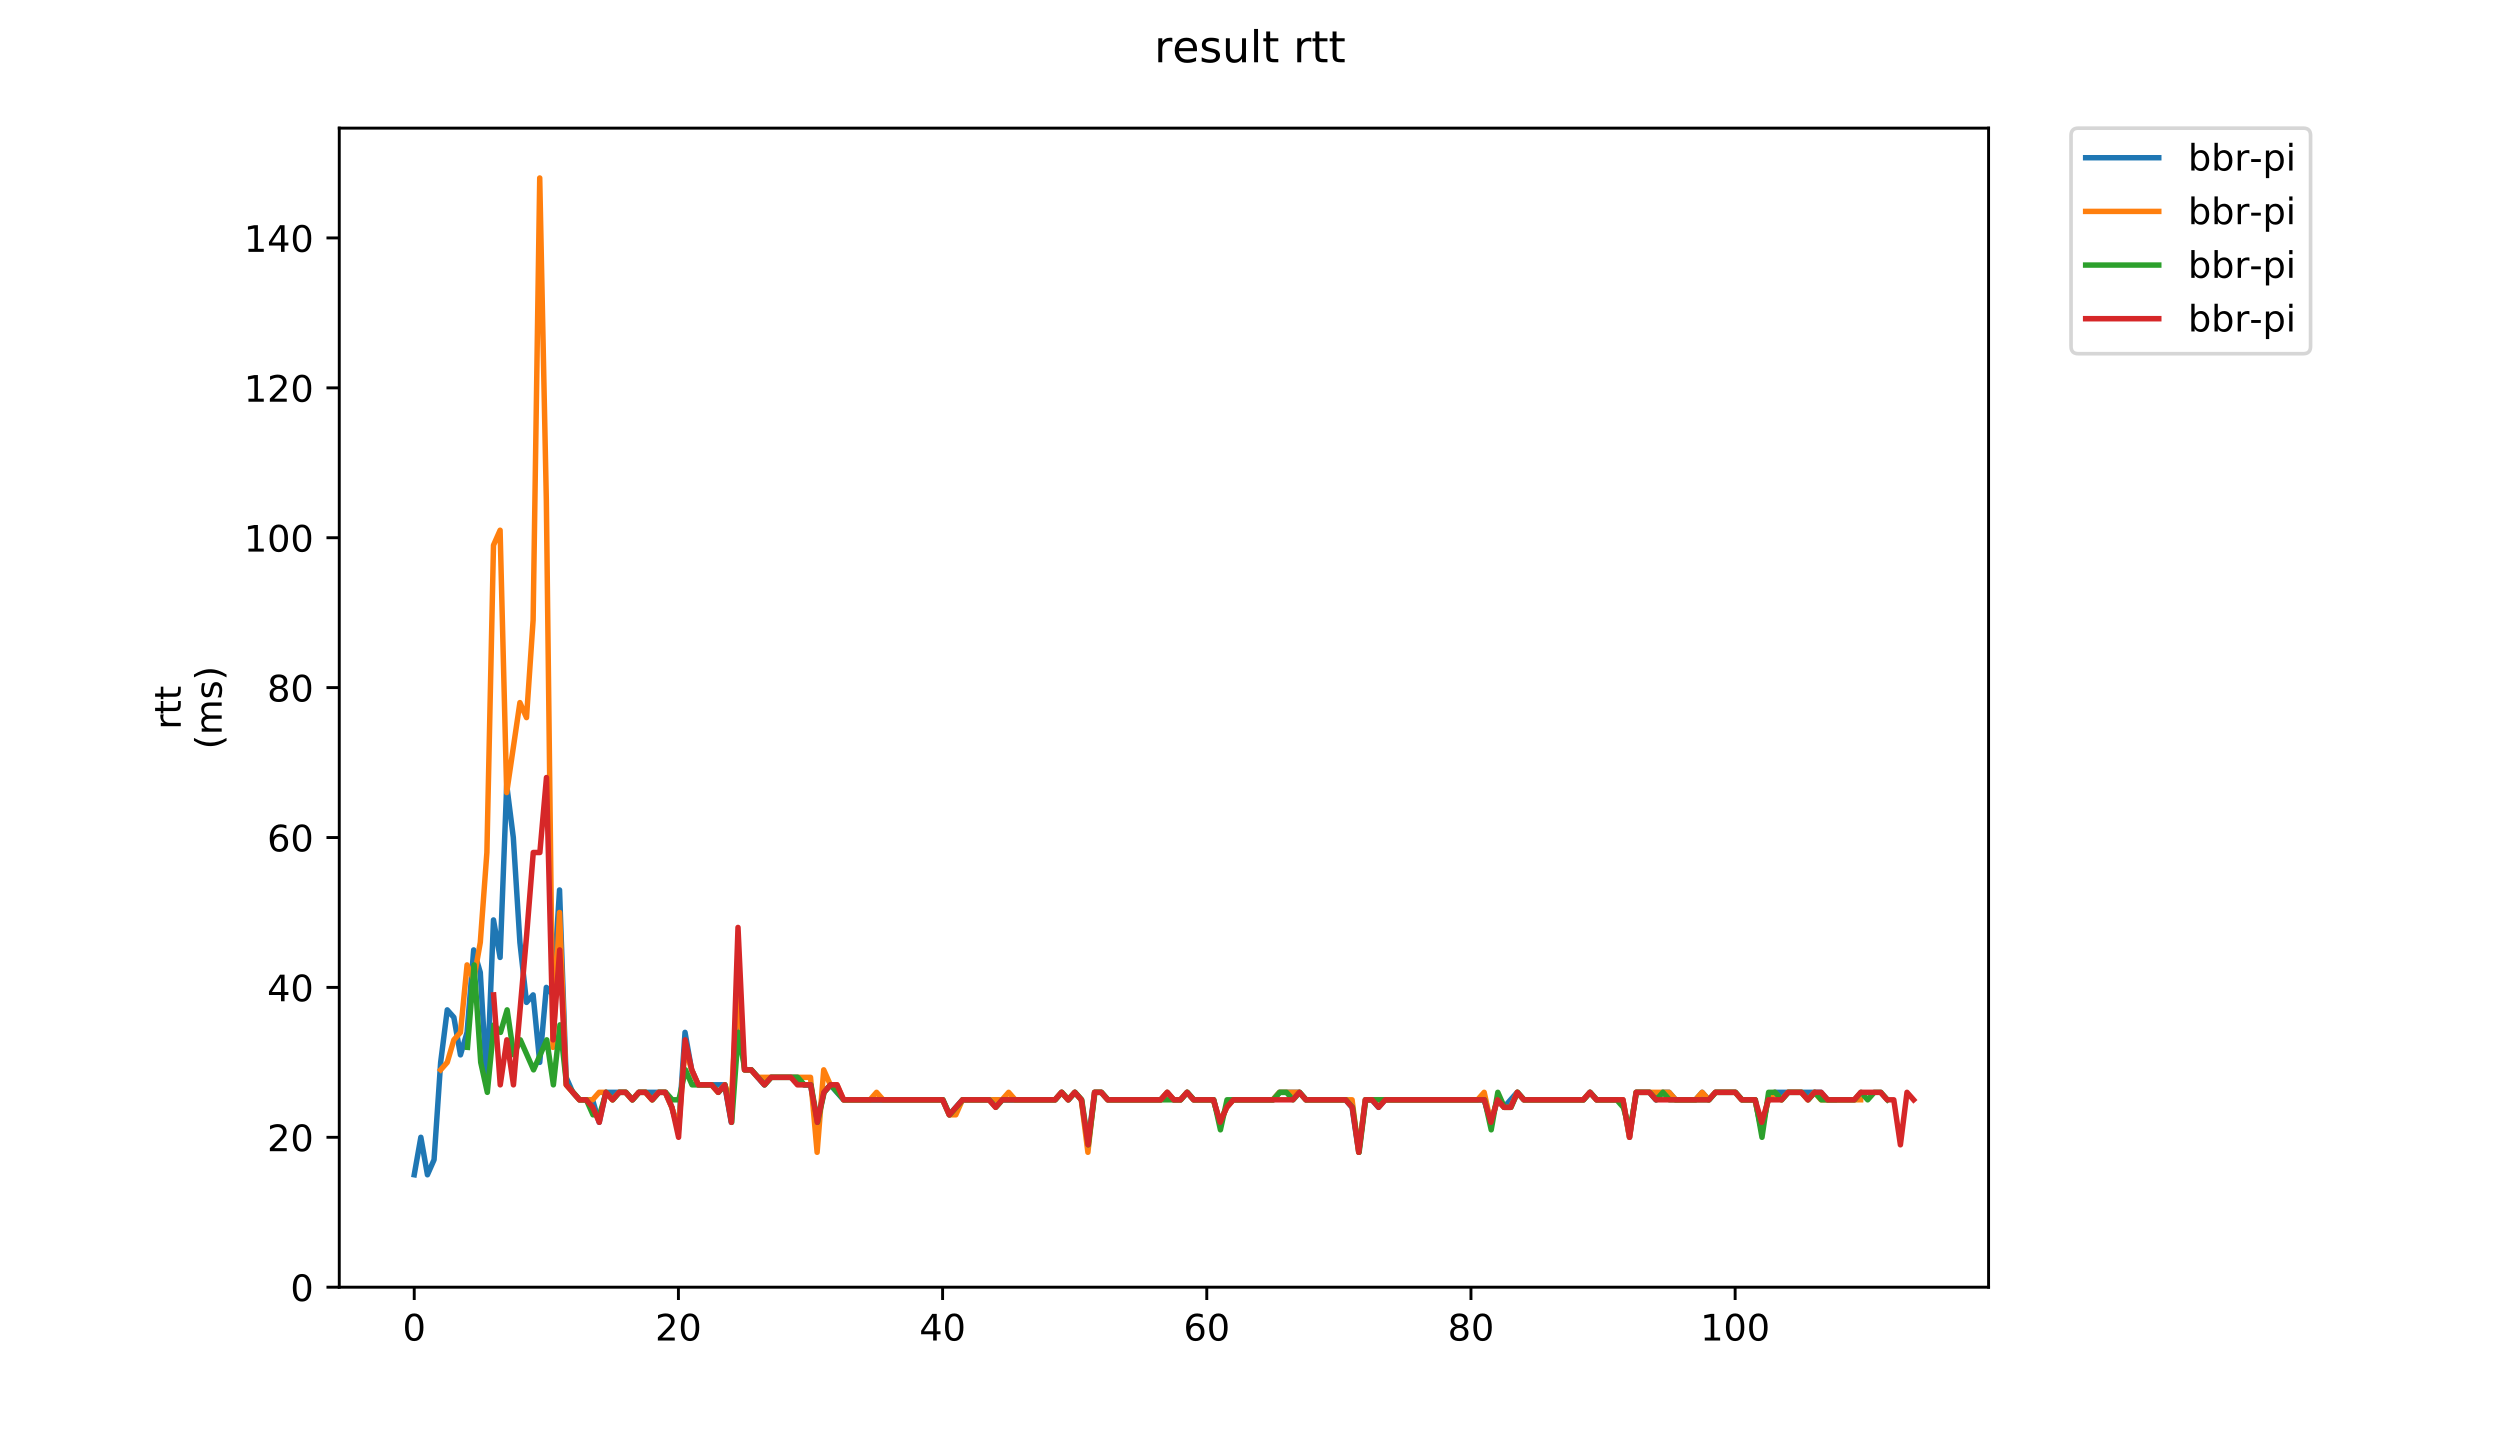 <?xml version="1.0" encoding="utf-8" standalone="no"?>
<!DOCTYPE svg PUBLIC "-//W3C//DTD SVG 1.1//EN"
  "http://www.w3.org/Graphics/SVG/1.1/DTD/svg11.dtd">
<!-- Created with matplotlib (https://matplotlib.org/) -->
<svg height="396pt" version="1.1" viewBox="0 0 684 396" width="684pt" xmlns="http://www.w3.org/2000/svg" xmlns:xlink="http://www.w3.org/1999/xlink">
 <defs>
  <style type="text/css">
*{stroke-linecap:butt;stroke-linejoin:round;}
  </style>
 </defs>
 <g id="figure_1">
  <g id="patch_1">
   <path d="M 0 396 
L 684 396 
L 684 0 
L 0 0 
z
" style="fill:#ffffff;"/>
  </g>
  <g id="axes_1">
   <g id="patch_2">
    <path d="M 92.824 352.174 
L 544.074 352.174 
L 544.074 35.062 
L 92.824 35.062 
z
" style="fill:#ffffff;"/>
   </g>
   <g id="matplotlib.axis_1">
    <g id="xtick_1">
     <g id="line2d_1">
      <defs>
       <path d="M 0 0 
L 0 3.5 
" id="mffb0853fd4" style="stroke:#000000;stroke-width:0.8;"/>
      </defs>
      <g>
       <use style="stroke:#000000;stroke-width:0.8;" x="113.335" xlink:href="#mffb0853fd4" y="352.174"/>
      </g>
     </g>
     <g id="text_1">
      <!-- 0 -->
      <defs>
       <path d="M 31.781 66.406 
Q 24.172 66.406 20.328 58.906 
Q 16.5 51.422 16.5 36.375 
Q 16.5 21.391 20.328 13.891 
Q 24.172 6.391 31.781 6.391 
Q 39.453 6.391 43.281 13.891 
Q 47.125 21.391 47.125 36.375 
Q 47.125 51.422 43.281 58.906 
Q 39.453 66.406 31.781 66.406 
z
M 31.781 74.219 
Q 44.047 74.219 50.516 64.516 
Q 56.984 54.828 56.984 36.375 
Q 56.984 17.969 50.516 8.266 
Q 44.047 -1.422 31.781 -1.422 
Q 19.531 -1.422 13.062 8.266 
Q 6.594 17.969 6.594 36.375 
Q 6.594 54.828 13.062 64.516 
Q 19.531 74.219 31.781 74.219 
z
" id="DejaVuSans-48"/>
      </defs>
      <g transform="translate(110.154 366.773)scale(0.1 -0.1)">
       <use xlink:href="#DejaVuSans-48"/>
      </g>
     </g>
    </g>
    <g id="xtick_2">
     <g id="line2d_2">
      <g>
       <use style="stroke:#000000;stroke-width:0.8;" x="185.615" xlink:href="#mffb0853fd4" y="352.174"/>
      </g>
     </g>
     <g id="text_2">
      <!-- 20 -->
      <defs>
       <path d="M 19.188 8.297 
L 53.609 8.297 
L 53.609 0 
L 7.328 0 
L 7.328 8.297 
Q 12.938 14.109 22.625 23.891 
Q 32.328 33.688 34.812 36.531 
Q 39.547 41.844 41.422 45.531 
Q 43.312 49.219 43.312 52.781 
Q 43.312 58.594 39.234 62.25 
Q 35.156 65.922 28.609 65.922 
Q 23.969 65.922 18.812 64.312 
Q 13.672 62.703 7.812 59.422 
L 7.812 69.391 
Q 13.766 71.781 18.938 73 
Q 24.125 74.219 28.422 74.219 
Q 39.75 74.219 46.484 68.547 
Q 53.219 62.891 53.219 53.422 
Q 53.219 48.922 51.531 44.891 
Q 49.859 40.875 45.406 35.406 
Q 44.188 33.984 37.641 27.219 
Q 31.109 20.453 19.188 8.297 
z
" id="DejaVuSans-50"/>
      </defs>
      <g transform="translate(179.253 366.773)scale(0.1 -0.1)">
       <use xlink:href="#DejaVuSans-50"/>
       <use x="63.623" xlink:href="#DejaVuSans-48"/>
      </g>
     </g>
    </g>
    <g id="xtick_3">
     <g id="line2d_3">
      <g>
       <use style="stroke:#000000;stroke-width:0.8;" x="257.895" xlink:href="#mffb0853fd4" y="352.174"/>
      </g>
     </g>
     <g id="text_3">
      <!-- 40 -->
      <defs>
       <path d="M 37.797 64.312 
L 12.891 25.391 
L 37.797 25.391 
z
M 35.203 72.906 
L 47.609 72.906 
L 47.609 25.391 
L 58.016 25.391 
L 58.016 17.188 
L 47.609 17.188 
L 47.609 0 
L 37.797 0 
L 37.797 17.188 
L 4.891 17.188 
L 4.891 26.703 
z
" id="DejaVuSans-52"/>
      </defs>
      <g transform="translate(251.532 366.773)scale(0.1 -0.1)">
       <use xlink:href="#DejaVuSans-52"/>
       <use x="63.623" xlink:href="#DejaVuSans-48"/>
      </g>
     </g>
    </g>
    <g id="xtick_4">
     <g id="line2d_4">
      <g>
       <use style="stroke:#000000;stroke-width:0.8;" x="330.174" xlink:href="#mffb0853fd4" y="352.174"/>
      </g>
     </g>
     <g id="text_4">
      <!-- 60 -->
      <defs>
       <path d="M 33.016 40.375 
Q 26.375 40.375 22.484 35.828 
Q 18.609 31.297 18.609 23.391 
Q 18.609 15.531 22.484 10.953 
Q 26.375 6.391 33.016 6.391 
Q 39.656 6.391 43.531 10.953 
Q 47.406 15.531 47.406 23.391 
Q 47.406 31.297 43.531 35.828 
Q 39.656 40.375 33.016 40.375 
z
M 52.594 71.297 
L 52.594 62.312 
Q 48.875 64.062 45.094 64.984 
Q 41.312 65.922 37.594 65.922 
Q 27.828 65.922 22.672 59.328 
Q 17.531 52.734 16.797 39.406 
Q 19.672 43.656 24.016 45.922 
Q 28.375 48.188 33.594 48.188 
Q 44.578 48.188 50.953 41.516 
Q 57.328 34.859 57.328 23.391 
Q 57.328 12.156 50.688 5.359 
Q 44.047 -1.422 33.016 -1.422 
Q 20.359 -1.422 13.672 8.266 
Q 6.984 17.969 6.984 36.375 
Q 6.984 53.656 15.188 63.938 
Q 23.391 74.219 37.203 74.219 
Q 40.922 74.219 44.703 73.484 
Q 48.484 72.75 52.594 71.297 
z
" id="DejaVuSans-54"/>
      </defs>
      <g transform="translate(323.812 366.773)scale(0.1 -0.1)">
       <use xlink:href="#DejaVuSans-54"/>
       <use x="63.623" xlink:href="#DejaVuSans-48"/>
      </g>
     </g>
    </g>
    <g id="xtick_5">
     <g id="line2d_5">
      <g>
       <use style="stroke:#000000;stroke-width:0.8;" x="402.454" xlink:href="#mffb0853fd4" y="352.174"/>
      </g>
     </g>
     <g id="text_5">
      <!-- 80 -->
      <defs>
       <path d="M 31.781 34.625 
Q 24.75 34.625 20.719 30.859 
Q 16.703 27.094 16.703 20.516 
Q 16.703 13.922 20.719 10.156 
Q 24.75 6.391 31.781 6.391 
Q 38.812 6.391 42.859 10.172 
Q 46.922 13.969 46.922 20.516 
Q 46.922 27.094 42.891 30.859 
Q 38.875 34.625 31.781 34.625 
z
M 21.922 38.812 
Q 15.578 40.375 12.031 44.719 
Q 8.5 49.078 8.5 55.328 
Q 8.5 64.062 14.719 69.141 
Q 20.953 74.219 31.781 74.219 
Q 42.672 74.219 48.875 69.141 
Q 55.078 64.062 55.078 55.328 
Q 55.078 49.078 51.531 44.719 
Q 48 40.375 41.703 38.812 
Q 48.828 37.156 52.797 32.312 
Q 56.781 27.484 56.781 20.516 
Q 56.781 9.906 50.312 4.234 
Q 43.844 -1.422 31.781 -1.422 
Q 19.734 -1.422 13.25 4.234 
Q 6.781 9.906 6.781 20.516 
Q 6.781 27.484 10.781 32.312 
Q 14.797 37.156 21.922 38.812 
z
M 18.312 54.391 
Q 18.312 48.734 21.844 45.562 
Q 25.391 42.391 31.781 42.391 
Q 38.141 42.391 41.719 45.562 
Q 45.312 48.734 45.312 54.391 
Q 45.312 60.062 41.719 63.234 
Q 38.141 66.406 31.781 66.406 
Q 25.391 66.406 21.844 63.234 
Q 18.312 60.062 18.312 54.391 
z
" id="DejaVuSans-56"/>
      </defs>
      <g transform="translate(396.092 366.773)scale(0.1 -0.1)">
       <use xlink:href="#DejaVuSans-56"/>
       <use x="63.623" xlink:href="#DejaVuSans-48"/>
      </g>
     </g>
    </g>
    <g id="xtick_6">
     <g id="line2d_6">
      <g>
       <use style="stroke:#000000;stroke-width:0.8;" x="474.734" xlink:href="#mffb0853fd4" y="352.174"/>
      </g>
     </g>
     <g id="text_6">
      <!-- 100 -->
      <defs>
       <path d="M 12.406 8.297 
L 28.516 8.297 
L 28.516 63.922 
L 10.984 60.406 
L 10.984 69.391 
L 28.422 72.906 
L 38.281 72.906 
L 38.281 8.297 
L 54.391 8.297 
L 54.391 0 
L 12.406 0 
z
" id="DejaVuSans-49"/>
      </defs>
      <g transform="translate(465.19 366.773)scale(0.1 -0.1)">
       <use xlink:href="#DejaVuSans-49"/>
       <use x="63.623" xlink:href="#DejaVuSans-48"/>
       <use x="127.246" xlink:href="#DejaVuSans-48"/>
      </g>
     </g>
    </g>
   </g>
   <g id="matplotlib.axis_2">
    <g id="ytick_1">
     <g id="line2d_7">
      <defs>
       <path d="M 0 0 
L -3.5 0 
" id="mb5c3a56bdb" style="stroke:#000000;stroke-width:0.8;"/>
      </defs>
      <g>
       <use style="stroke:#000000;stroke-width:0.8;" x="92.824" xlink:href="#mb5c3a56bdb" y="352.174"/>
      </g>
     </g>
     <g id="text_7">
      <!-- 0 -->
      <g transform="translate(79.461 355.973)scale(0.1 -0.1)">
       <use xlink:href="#DejaVuSans-48"/>
      </g>
     </g>
    </g>
    <g id="ytick_2">
     <g id="line2d_8">
      <g>
       <use style="stroke:#000000;stroke-width:0.8;" x="92.824" xlink:href="#mb5c3a56bdb" y="311.164"/>
      </g>
     </g>
     <g id="text_8">
      <!-- 20 -->
      <g transform="translate(73.099 314.963)scale(0.1 -0.1)">
       <use xlink:href="#DejaVuSans-50"/>
       <use x="63.623" xlink:href="#DejaVuSans-48"/>
      </g>
     </g>
    </g>
    <g id="ytick_3">
     <g id="line2d_9">
      <g>
       <use style="stroke:#000000;stroke-width:0.8;" x="92.824" xlink:href="#mb5c3a56bdb" y="270.154"/>
      </g>
     </g>
     <g id="text_9">
      <!-- 40 -->
      <g transform="translate(73.099 273.953)scale(0.1 -0.1)">
       <use xlink:href="#DejaVuSans-52"/>
       <use x="63.623" xlink:href="#DejaVuSans-48"/>
      </g>
     </g>
    </g>
    <g id="ytick_4">
     <g id="line2d_10">
      <g>
       <use style="stroke:#000000;stroke-width:0.8;" x="92.824" xlink:href="#mb5c3a56bdb" y="229.143"/>
      </g>
     </g>
     <g id="text_10">
      <!-- 60 -->
      <g transform="translate(73.099 232.943)scale(0.1 -0.1)">
       <use xlink:href="#DejaVuSans-54"/>
       <use x="63.623" xlink:href="#DejaVuSans-48"/>
      </g>
     </g>
    </g>
    <g id="ytick_5">
     <g id="line2d_11">
      <g>
       <use style="stroke:#000000;stroke-width:0.8;" x="92.824" xlink:href="#mb5c3a56bdb" y="188.133"/>
      </g>
     </g>
     <g id="text_11">
      <!-- 80 -->
      <g transform="translate(73.099 191.932)scale(0.1 -0.1)">
       <use xlink:href="#DejaVuSans-56"/>
       <use x="63.623" xlink:href="#DejaVuSans-48"/>
      </g>
     </g>
    </g>
    <g id="ytick_6">
     <g id="line2d_12">
      <g>
       <use style="stroke:#000000;stroke-width:0.8;" x="92.824" xlink:href="#mb5c3a56bdb" y="147.123"/>
      </g>
     </g>
     <g id="text_12">
      <!-- 100 -->
      <g transform="translate(66.736 150.922)scale(0.1 -0.1)">
       <use xlink:href="#DejaVuSans-49"/>
       <use x="63.623" xlink:href="#DejaVuSans-48"/>
       <use x="127.246" xlink:href="#DejaVuSans-48"/>
      </g>
     </g>
    </g>
    <g id="ytick_7">
     <g id="line2d_13">
      <g>
       <use style="stroke:#000000;stroke-width:0.8;" x="92.824" xlink:href="#mb5c3a56bdb" y="106.113"/>
      </g>
     </g>
     <g id="text_13">
      <!-- 120 -->
      <g transform="translate(66.736 109.912)scale(0.1 -0.1)">
       <use xlink:href="#DejaVuSans-49"/>
       <use x="63.623" xlink:href="#DejaVuSans-50"/>
       <use x="127.246" xlink:href="#DejaVuSans-48"/>
      </g>
     </g>
    </g>
    <g id="ytick_8">
     <g id="line2d_14">
      <g>
       <use style="stroke:#000000;stroke-width:0.8;" x="92.824" xlink:href="#mb5c3a56bdb" y="65.102"/>
      </g>
     </g>
     <g id="text_14">
      <!-- 140 -->
      <g transform="translate(66.736 68.902)scale(0.1 -0.1)">
       <use xlink:href="#DejaVuSans-49"/>
       <use x="63.623" xlink:href="#DejaVuSans-52"/>
       <use x="127.246" xlink:href="#DejaVuSans-48"/>
      </g>
     </g>
    </g>
    <g id="text_15">
     <!-- rtt -->
     <defs>
      <path d="M 41.109 46.297 
Q 39.594 47.172 37.812 47.578 
Q 36.031 48 33.891 48 
Q 26.266 48 22.188 43.047 
Q 18.109 38.094 18.109 28.812 
L 18.109 0 
L 9.078 0 
L 9.078 54.688 
L 18.109 54.688 
L 18.109 46.188 
Q 20.953 51.172 25.484 53.578 
Q 30.031 56 36.531 56 
Q 37.453 56 38.578 55.875 
Q 39.703 55.766 41.062 55.516 
z
" id="DejaVuSans-114"/>
      <path d="M 18.312 70.219 
L 18.312 54.688 
L 36.812 54.688 
L 36.812 47.703 
L 18.312 47.703 
L 18.312 18.016 
Q 18.312 11.328 20.141 9.422 
Q 21.969 7.516 27.594 7.516 
L 36.812 7.516 
L 36.812 0 
L 27.594 0 
Q 17.188 0 13.234 3.875 
Q 9.281 7.766 9.281 18.016 
L 9.281 47.703 
L 2.688 47.703 
L 2.688 54.688 
L 9.281 54.688 
L 9.281 70.219 
z
" id="DejaVuSans-116"/>
     </defs>
     <g transform="translate(49.459 199.594)rotate(-90)scale(0.1 -0.1)">
      <use xlink:href="#DejaVuSans-114"/>
      <use x="41.113" xlink:href="#DejaVuSans-116"/>
      <use x="80.322" xlink:href="#DejaVuSans-116"/>
     </g>
     <!-- (ms) -->
     <defs>
      <path d="M 31 75.875 
Q 24.469 64.656 21.281 53.656 
Q 18.109 42.672 18.109 31.391 
Q 18.109 20.125 21.312 9.062 
Q 24.516 -2 31 -13.188 
L 23.188 -13.188 
Q 15.875 -1.703 12.234 9.375 
Q 8.594 20.453 8.594 31.391 
Q 8.594 42.281 12.203 53.312 
Q 15.828 64.359 23.188 75.875 
z
" id="DejaVuSans-40"/>
      <path d="M 52 44.188 
Q 55.375 50.25 60.062 53.125 
Q 64.75 56 71.094 56 
Q 79.641 56 84.281 50.016 
Q 88.922 44.047 88.922 33.016 
L 88.922 0 
L 79.891 0 
L 79.891 32.719 
Q 79.891 40.578 77.094 44.375 
Q 74.312 48.188 68.609 48.188 
Q 61.625 48.188 57.562 43.547 
Q 53.516 38.922 53.516 30.906 
L 53.516 0 
L 44.484 0 
L 44.484 32.719 
Q 44.484 40.625 41.703 44.406 
Q 38.922 48.188 33.109 48.188 
Q 26.219 48.188 22.156 43.531 
Q 18.109 38.875 18.109 30.906 
L 18.109 0 
L 9.078 0 
L 9.078 54.688 
L 18.109 54.688 
L 18.109 46.188 
Q 21.188 51.219 25.484 53.609 
Q 29.781 56 35.688 56 
Q 41.656 56 45.828 52.969 
Q 50 49.953 52 44.188 
z
" id="DejaVuSans-109"/>
      <path d="M 44.281 53.078 
L 44.281 44.578 
Q 40.484 46.531 36.375 47.5 
Q 32.281 48.484 27.875 48.484 
Q 21.188 48.484 17.844 46.438 
Q 14.5 44.391 14.5 40.281 
Q 14.5 37.156 16.891 35.375 
Q 19.281 33.594 26.516 31.984 
L 29.594 31.297 
Q 39.156 29.25 43.188 25.516 
Q 47.219 21.781 47.219 15.094 
Q 47.219 7.469 41.188 3.016 
Q 35.156 -1.422 24.609 -1.422 
Q 20.219 -1.422 15.453 -0.562 
Q 10.688 0.297 5.422 2 
L 5.422 11.281 
Q 10.406 8.688 15.234 7.391 
Q 20.062 6.109 24.812 6.109 
Q 31.156 6.109 34.562 8.281 
Q 37.984 10.453 37.984 14.406 
Q 37.984 18.062 35.516 20.016 
Q 33.062 21.969 24.703 23.781 
L 21.578 24.516 
Q 13.234 26.266 9.516 29.906 
Q 5.812 33.547 5.812 39.891 
Q 5.812 47.609 11.281 51.797 
Q 16.75 56 26.812 56 
Q 31.781 56 36.172 55.266 
Q 40.578 54.547 44.281 53.078 
z
" id="DejaVuSans-115"/>
      <path d="M 8.016 75.875 
L 15.828 75.875 
Q 23.141 64.359 26.781 53.312 
Q 30.422 42.281 30.422 31.391 
Q 30.422 20.453 26.781 9.375 
Q 23.141 -1.703 15.828 -13.188 
L 8.016 -13.188 
Q 14.5 -2 17.703 9.062 
Q 20.906 20.125 20.906 31.391 
Q 20.906 42.672 17.703 53.656 
Q 14.5 64.656 8.016 75.875 
z
" id="DejaVuSans-41"/>
     </defs>
     <g transform="translate(60.657 204.995)rotate(-90)scale(0.1 -0.1)">
      <use xlink:href="#DejaVuSans-40"/>
      <use x="39.014" xlink:href="#DejaVuSans-109"/>
      <use x="136.426" xlink:href="#DejaVuSans-115"/>
      <use x="188.525" xlink:href="#DejaVuSans-41"/>
     </g>
    </g>
   </g>
   <g id="line2d_15">
    <path clip-path="url(#p23ebdcf134)" d="M 113.335 321.416 
L 115.142 311.164 
L 116.949 321.416 
L 118.756 317.315 
L 120.563 290.659 
L 122.37 276.305 
L 124.177 278.356 
L 125.984 288.608 
L 127.791 282.457 
L 129.598 259.901 
L 131.405 266.053 
L 133.212 296.81 
L 135.019 251.699 
L 136.826 261.952 
L 138.633 214.79 
L 140.44 229.143 
L 142.247 257.851 
L 144.054 274.255 
L 145.861 272.204 
L 147.668 290.659 
L 149.475 270.154 
L 151.282 272.204 
L 153.089 243.497 
L 154.896 294.76 
L 156.703 298.861 
L 158.51 300.911 
L 162.124 300.911 
L 163.931 307.063 
L 165.738 298.861 
L 171.159 298.861 
L 172.966 300.911 
L 174.773 298.861 
L 182.001 298.861 
L 183.808 302.962 
L 185.615 309.113 
L 187.422 282.457 
L 189.229 292.709 
L 191.036 296.81 
L 198.264 296.81 
L 200.071 307.063 
L 201.878 272.204 
L 203.685 292.709 
L 205.492 292.709 
L 209.106 296.81 
L 210.913 294.76 
L 218.141 294.76 
L 219.948 296.81 
L 221.755 296.81 
L 223.562 307.063 
L 225.369 298.861 
L 227.176 296.81 
L 230.79 300.911 
L 257.895 300.911 
L 259.702 305.012 
L 263.316 300.911 
L 288.614 300.911 
L 290.421 298.861 
L 292.228 300.911 
L 294.035 298.861 
L 295.842 300.911 
L 297.649 313.214 
L 299.456 298.861 
L 301.263 298.861 
L 303.07 300.911 
L 317.526 300.911 
L 319.333 298.861 
L 321.14 300.911 
L 322.947 300.911 
L 324.754 298.861 
L 326.56 300.911 
L 331.981 300.911 
L 333.788 307.063 
L 335.595 302.962 
L 337.402 300.911 
L 348.244 300.911 
L 350.051 298.861 
L 355.472 298.861 
L 357.279 300.911 
L 368.121 300.911 
L 369.928 302.962 
L 371.735 315.265 
L 373.542 300.911 
L 375.349 300.911 
L 377.156 302.962 
L 378.963 300.911 
L 406.068 300.911 
L 407.875 307.063 
L 409.682 300.911 
L 411.489 302.962 
L 415.103 298.861 
L 416.91 300.911 
L 433.173 300.911 
L 434.98 298.861 
L 436.787 300.911 
L 444.015 300.911 
L 445.822 311.164 
L 447.629 298.861 
L 451.243 298.861 
L 453.05 300.911 
L 454.857 298.861 
L 456.664 298.861 
L 458.471 300.911 
L 463.892 300.911 
L 465.699 298.861 
L 467.506 300.911 
L 469.313 298.861 
L 474.734 298.861 
L 476.541 300.911 
L 480.155 300.911 
L 481.962 309.113 
L 483.769 300.911 
L 485.576 298.861 
L 498.225 298.861 
L 500.032 300.911 
L 501.839 300.911 
L 501.839 300.911 
" style="fill:none;stroke:#1f77b4;stroke-linecap:square;stroke-width:1.5;"/>
   </g>
   <g id="line2d_16">
    <path clip-path="url(#p23ebdcf134)" d="M 120.563 292.709 
L 122.37 290.659 
L 124.177 284.507 
L 125.984 282.457 
L 127.791 264.002 
L 129.598 268.103 
L 131.405 257.851 
L 133.212 233.244 
L 135.019 149.173 
L 136.826 145.072 
L 138.633 216.84 
L 142.247 192.234 
L 144.054 196.335 
L 145.861 169.679 
L 147.668 48.698 
L 149.475 136.87 
L 151.282 286.558 
L 153.089 249.649 
L 154.896 296.81 
L 158.51 300.911 
L 162.124 300.911 
L 163.931 298.861 
L 165.738 298.861 
L 167.545 300.911 
L 169.352 298.861 
L 171.159 298.861 
L 172.966 300.911 
L 174.773 298.861 
L 176.58 298.861 
L 178.387 300.911 
L 180.194 298.861 
L 182.001 298.861 
L 183.808 302.962 
L 185.615 309.113 
L 187.422 286.558 
L 189.229 292.709 
L 191.036 296.81 
L 194.65 296.81 
L 196.457 298.861 
L 198.264 296.81 
L 200.071 300.911 
L 201.878 270.154 
L 203.685 292.709 
L 205.492 292.709 
L 207.299 294.76 
L 221.755 294.76 
L 223.562 315.265 
L 225.369 292.709 
L 227.176 296.81 
L 228.983 296.81 
L 230.79 300.911 
L 238.018 300.911 
L 239.825 298.861 
L 241.632 300.911 
L 257.895 300.911 
L 259.702 305.012 
L 261.509 305.012 
L 263.316 300.911 
L 274.158 300.911 
L 275.965 298.861 
L 277.772 300.911 
L 288.614 300.911 
L 290.421 298.861 
L 292.228 300.911 
L 294.035 298.861 
L 295.842 300.911 
L 297.649 315.265 
L 299.456 298.861 
L 301.263 298.861 
L 303.07 300.911 
L 317.526 300.911 
L 319.333 298.861 
L 321.14 300.911 
L 322.947 300.911 
L 324.754 298.861 
L 326.56 300.911 
L 331.981 300.911 
L 333.788 307.063 
L 335.595 302.962 
L 337.402 300.911 
L 348.244 300.911 
L 350.051 298.861 
L 355.472 298.861 
L 357.279 300.911 
L 369.928 300.911 
L 371.735 315.265 
L 373.542 300.911 
L 404.261 300.911 
L 406.068 298.861 
L 407.875 307.063 
L 409.682 300.911 
L 411.489 302.962 
L 413.296 302.962 
L 415.103 298.861 
L 416.91 300.911 
L 433.173 300.911 
L 434.98 298.861 
L 436.787 300.911 
L 444.015 300.911 
L 445.822 311.164 
L 447.629 298.861 
L 456.664 298.861 
L 458.471 300.911 
L 463.892 300.911 
L 465.699 298.861 
L 467.506 300.911 
L 469.313 298.861 
L 474.734 298.861 
L 476.541 300.911 
L 480.155 300.911 
L 481.962 309.113 
L 483.769 300.911 
L 485.576 298.861 
L 487.383 300.911 
L 489.19 298.861 
L 492.804 298.861 
L 494.611 300.911 
L 496.418 298.861 
L 498.225 300.911 
L 509.067 300.911 
L 509.067 300.911 
" style="fill:none;stroke:#ff7f0e;stroke-linecap:square;stroke-width:1.5;"/>
   </g>
   <g id="line2d_17">
    <path clip-path="url(#p23ebdcf134)" d="M 127.91 286.558 
L 129.717 264.002 
L 131.524 290.659 
L 133.331 298.861 
L 135.138 280.406 
L 136.945 282.457 
L 138.752 276.305 
L 140.559 288.608 
L 142.366 284.507 
L 145.98 292.709 
L 149.594 284.507 
L 151.401 296.81 
L 153.208 280.406 
L 155.015 296.81 
L 158.629 300.911 
L 160.436 300.911 
L 162.243 305.012 
L 164.05 305.012 
L 165.857 298.861 
L 167.664 300.911 
L 169.471 298.861 
L 171.278 298.861 
L 173.085 300.911 
L 174.892 298.861 
L 176.699 298.861 
L 178.506 300.911 
L 180.313 298.861 
L 182.12 298.861 
L 183.927 300.911 
L 185.734 300.911 
L 187.541 292.709 
L 189.348 296.81 
L 194.769 296.81 
L 196.576 298.861 
L 198.383 296.81 
L 200.19 307.063 
L 201.997 282.457 
L 203.804 292.709 
L 205.611 292.709 
L 209.225 296.81 
L 211.032 294.76 
L 218.26 294.76 
L 220.067 296.81 
L 221.874 296.81 
L 223.681 307.063 
L 225.488 298.861 
L 227.295 296.81 
L 230.909 300.911 
L 258.014 300.911 
L 259.821 305.012 
L 263.435 300.911 
L 270.663 300.911 
L 272.47 302.962 
L 274.277 300.911 
L 288.733 300.911 
L 290.54 298.861 
L 292.347 300.911 
L 294.154 298.861 
L 295.961 300.911 
L 297.768 313.214 
L 299.575 298.861 
L 301.382 298.861 
L 303.189 300.911 
L 323.066 300.911 
L 324.873 298.861 
L 326.68 300.911 
L 332.101 300.911 
L 333.908 309.113 
L 335.715 300.911 
L 348.364 300.911 
L 350.171 298.861 
L 351.978 298.861 
L 353.785 300.911 
L 355.592 298.861 
L 357.399 300.911 
L 368.241 300.911 
L 370.048 302.962 
L 371.855 315.265 
L 373.662 300.911 
L 406.187 300.911 
L 407.994 309.113 
L 409.801 298.861 
L 411.608 302.962 
L 413.415 302.962 
L 415.222 298.861 
L 417.029 300.911 
L 433.292 300.911 
L 435.099 298.861 
L 436.906 300.911 
L 442.327 300.911 
L 444.134 302.962 
L 445.941 309.113 
L 447.748 298.861 
L 451.362 298.861 
L 453.169 300.911 
L 454.976 298.861 
L 456.783 300.911 
L 467.625 300.911 
L 469.432 298.861 
L 474.853 298.861 
L 476.66 300.911 
L 480.274 300.911 
L 482.081 311.164 
L 483.888 298.861 
L 485.695 298.861 
L 487.502 300.911 
L 489.309 298.861 
L 492.923 298.861 
L 494.73 300.911 
L 496.537 298.861 
L 498.344 300.911 
L 507.379 300.911 
L 509.186 298.861 
L 510.993 300.911 
L 512.8 298.861 
L 514.607 298.861 
L 516.414 300.911 
L 516.414 300.911 
" style="fill:none;stroke:#2ca02c;stroke-linecap:square;stroke-width:1.5;"/>
   </g>
   <g id="line2d_18">
    <path clip-path="url(#p23ebdcf134)" d="M 135.059 272.204 
L 136.866 296.81 
L 138.673 284.507 
L 140.48 296.81 
L 144.094 255.8 
L 145.901 233.244 
L 147.708 233.244 
L 149.515 212.739 
L 151.322 284.507 
L 153.129 259.901 
L 154.936 296.81 
L 158.55 300.911 
L 160.357 300.911 
L 162.164 302.962 
L 163.971 307.063 
L 165.778 298.861 
L 167.585 300.911 
L 169.392 298.861 
L 171.199 298.861 
L 173.006 300.911 
L 174.813 298.861 
L 176.62 298.861 
L 178.427 300.911 
L 180.234 298.861 
L 182.041 298.861 
L 183.848 302.962 
L 185.655 311.164 
L 187.462 284.507 
L 189.269 292.709 
L 191.076 296.81 
L 194.69 296.81 
L 196.497 298.861 
L 198.304 296.81 
L 200.111 307.063 
L 201.918 253.75 
L 203.725 292.709 
L 205.532 292.709 
L 209.146 296.81 
L 210.953 294.76 
L 216.374 294.76 
L 218.181 296.81 
L 221.795 296.81 
L 223.602 307.063 
L 225.409 298.861 
L 227.216 296.81 
L 229.023 296.81 
L 230.83 300.911 
L 257.935 300.911 
L 259.741 305.012 
L 263.355 300.911 
L 270.583 300.911 
L 272.39 302.962 
L 274.197 300.911 
L 288.653 300.911 
L 290.46 298.861 
L 292.267 300.911 
L 294.074 298.861 
L 295.881 300.911 
L 297.688 313.214 
L 299.495 298.861 
L 301.302 298.861 
L 303.109 300.911 
L 317.565 300.911 
L 319.372 298.861 
L 321.179 300.911 
L 322.986 300.911 
L 324.793 298.861 
L 326.6 300.911 
L 332.021 300.911 
L 333.828 307.063 
L 335.635 302.962 
L 337.442 300.911 
L 353.705 300.911 
L 355.512 298.861 
L 357.319 300.911 
L 368.161 300.911 
L 369.968 302.962 
L 371.775 315.265 
L 373.582 300.911 
L 375.389 300.911 
L 377.196 302.962 
L 379.003 300.911 
L 406.108 300.911 
L 407.915 307.063 
L 409.722 300.911 
L 411.529 302.962 
L 413.336 302.962 
L 415.143 298.861 
L 416.95 300.911 
L 433.213 300.911 
L 435.02 298.861 
L 436.827 300.911 
L 444.055 300.911 
L 445.862 311.164 
L 447.669 298.861 
L 451.283 298.861 
L 453.09 300.911 
L 467.546 300.911 
L 469.353 298.861 
L 474.774 298.861 
L 476.581 300.911 
L 480.195 300.911 
L 482.002 307.063 
L 483.809 300.911 
L 487.423 300.911 
L 489.23 298.861 
L 492.844 298.861 
L 494.651 300.911 
L 496.458 298.861 
L 498.265 298.861 
L 500.072 300.911 
L 507.3 300.911 
L 509.107 298.861 
L 514.528 298.861 
L 516.335 300.911 
L 518.142 300.911 
L 519.949 313.214 
L 521.756 298.861 
L 523.563 300.911 
L 523.563 300.911 
" style="fill:none;stroke:#d62728;stroke-linecap:square;stroke-width:1.5;"/>
   </g>
   <g id="patch_3">
    <path d="M 92.824 352.174 
L 92.824 35.062 
" style="fill:none;stroke:#000000;stroke-linecap:square;stroke-linejoin:miter;stroke-width:0.8;"/>
   </g>
   <g id="patch_4">
    <path d="M 544.074 352.174 
L 544.074 35.062 
" style="fill:none;stroke:#000000;stroke-linecap:square;stroke-linejoin:miter;stroke-width:0.8;"/>
   </g>
   <g id="patch_5">
    <path d="M 92.824 352.174 
L 544.074 352.174 
" style="fill:none;stroke:#000000;stroke-linecap:square;stroke-linejoin:miter;stroke-width:0.8;"/>
   </g>
   <g id="patch_6">
    <path d="M 92.824 35.062 
L 544.074 35.062 
" style="fill:none;stroke:#000000;stroke-linecap:square;stroke-linejoin:miter;stroke-width:0.8;"/>
   </g>
   <g id="legend_1">
    <g id="patch_7">
     <path d="M 568.636 96.775 
L 630.169 96.775 
Q 632.169 96.775 632.169 94.775 
L 632.169 37.062 
Q 632.169 35.062 630.169 35.062 
L 568.636 35.062 
Q 566.636 35.062 566.636 37.062 
L 566.636 94.775 
Q 566.636 96.775 568.636 96.775 
z
" style="fill:#ffffff;opacity:0.8;stroke:#cccccc;stroke-linejoin:miter;"/>
    </g>
    <g id="line2d_19">
     <path d="M 570.636 43.161 
L 590.636 43.161 
" style="fill:none;stroke:#1f77b4;stroke-linecap:square;stroke-width:1.5;"/>
    </g>
    <g id="line2d_20"/>
    <g id="text_16">
     <!-- bbr-pi -->
     <defs>
      <path d="M 48.688 27.297 
Q 48.688 37.203 44.609 42.844 
Q 40.531 48.484 33.406 48.484 
Q 26.266 48.484 22.188 42.844 
Q 18.109 37.203 18.109 27.297 
Q 18.109 17.391 22.188 11.75 
Q 26.266 6.109 33.406 6.109 
Q 40.531 6.109 44.609 11.75 
Q 48.688 17.391 48.688 27.297 
z
M 18.109 46.391 
Q 20.953 51.266 25.266 53.625 
Q 29.594 56 35.594 56 
Q 45.562 56 51.781 48.094 
Q 58.016 40.188 58.016 27.297 
Q 58.016 14.406 51.781 6.484 
Q 45.562 -1.422 35.594 -1.422 
Q 29.594 -1.422 25.266 0.953 
Q 20.953 3.328 18.109 8.203 
L 18.109 0 
L 9.078 0 
L 9.078 75.984 
L 18.109 75.984 
z
" id="DejaVuSans-98"/>
      <path d="M 4.891 31.391 
L 31.203 31.391 
L 31.203 23.391 
L 4.891 23.391 
z
" id="DejaVuSans-45"/>
      <path d="M 18.109 8.203 
L 18.109 -20.797 
L 9.078 -20.797 
L 9.078 54.688 
L 18.109 54.688 
L 18.109 46.391 
Q 20.953 51.266 25.266 53.625 
Q 29.594 56 35.594 56 
Q 45.562 56 51.781 48.094 
Q 58.016 40.188 58.016 27.297 
Q 58.016 14.406 51.781 6.484 
Q 45.562 -1.422 35.594 -1.422 
Q 29.594 -1.422 25.266 0.953 
Q 20.953 3.328 18.109 8.203 
z
M 48.688 27.297 
Q 48.688 37.203 44.609 42.844 
Q 40.531 48.484 33.406 48.484 
Q 26.266 48.484 22.188 42.844 
Q 18.109 37.203 18.109 27.297 
Q 18.109 17.391 22.188 11.75 
Q 26.266 6.109 33.406 6.109 
Q 40.531 6.109 44.609 11.75 
Q 48.688 17.391 48.688 27.297 
z
" id="DejaVuSans-112"/>
      <path d="M 9.422 54.688 
L 18.406 54.688 
L 18.406 0 
L 9.422 0 
z
M 9.422 75.984 
L 18.406 75.984 
L 18.406 64.594 
L 9.422 64.594 
z
" id="DejaVuSans-105"/>
     </defs>
     <g transform="translate(598.636 46.661)scale(0.1 -0.1)">
      <use xlink:href="#DejaVuSans-98"/>
      <use x="63.477" xlink:href="#DejaVuSans-98"/>
      <use x="126.953" xlink:href="#DejaVuSans-114"/>
      <use x="167.973" xlink:href="#DejaVuSans-45"/>
      <use x="204.057" xlink:href="#DejaVuSans-112"/>
      <use x="267.533" xlink:href="#DejaVuSans-105"/>
     </g>
    </g>
    <g id="line2d_21">
     <path d="M 570.636 57.839 
L 590.636 57.839 
" style="fill:none;stroke:#ff7f0e;stroke-linecap:square;stroke-width:1.5;"/>
    </g>
    <g id="line2d_22"/>
    <g id="text_17">
     <!-- bbr-pi -->
     <g transform="translate(598.636 61.339)scale(0.1 -0.1)">
      <use xlink:href="#DejaVuSans-98"/>
      <use x="63.477" xlink:href="#DejaVuSans-98"/>
      <use x="126.953" xlink:href="#DejaVuSans-114"/>
      <use x="167.973" xlink:href="#DejaVuSans-45"/>
      <use x="204.057" xlink:href="#DejaVuSans-112"/>
      <use x="267.533" xlink:href="#DejaVuSans-105"/>
     </g>
    </g>
    <g id="line2d_23">
     <path d="M 570.636 72.517 
L 590.636 72.517 
" style="fill:none;stroke:#2ca02c;stroke-linecap:square;stroke-width:1.5;"/>
    </g>
    <g id="line2d_24"/>
    <g id="text_18">
     <!-- bbr-pi -->
     <g transform="translate(598.636 76.017)scale(0.1 -0.1)">
      <use xlink:href="#DejaVuSans-98"/>
      <use x="63.477" xlink:href="#DejaVuSans-98"/>
      <use x="126.953" xlink:href="#DejaVuSans-114"/>
      <use x="167.973" xlink:href="#DejaVuSans-45"/>
      <use x="204.057" xlink:href="#DejaVuSans-112"/>
      <use x="267.533" xlink:href="#DejaVuSans-105"/>
     </g>
    </g>
    <g id="line2d_25">
     <path d="M 570.636 87.195 
L 590.636 87.195 
" style="fill:none;stroke:#d62728;stroke-linecap:square;stroke-width:1.5;"/>
    </g>
    <g id="line2d_26"/>
    <g id="text_19">
     <!-- bbr-pi -->
     <g transform="translate(598.636 90.695)scale(0.1 -0.1)">
      <use xlink:href="#DejaVuSans-98"/>
      <use x="63.477" xlink:href="#DejaVuSans-98"/>
      <use x="126.953" xlink:href="#DejaVuSans-114"/>
      <use x="167.973" xlink:href="#DejaVuSans-45"/>
      <use x="204.057" xlink:href="#DejaVuSans-112"/>
      <use x="267.533" xlink:href="#DejaVuSans-105"/>
     </g>
    </g>
   </g>
  </g>
  <g id="text_20">
   <!-- result rtt -->
   <defs>
    <path d="M 56.203 29.594 
L 56.203 25.203 
L 14.891 25.203 
Q 15.484 15.922 20.484 11.062 
Q 25.484 6.203 34.422 6.203 
Q 39.594 6.203 44.453 7.469 
Q 49.312 8.734 54.109 11.281 
L 54.109 2.781 
Q 49.266 0.734 44.188 -0.344 
Q 39.109 -1.422 33.891 -1.422 
Q 20.797 -1.422 13.156 6.188 
Q 5.516 13.812 5.516 26.812 
Q 5.516 40.234 12.766 48.109 
Q 20.016 56 32.328 56 
Q 43.359 56 49.781 48.891 
Q 56.203 41.797 56.203 29.594 
z
M 47.219 32.234 
Q 47.125 39.594 43.094 43.984 
Q 39.062 48.391 32.422 48.391 
Q 24.906 48.391 20.391 44.141 
Q 15.875 39.891 15.188 32.172 
z
" id="DejaVuSans-101"/>
    <path d="M 8.5 21.578 
L 8.5 54.688 
L 17.484 54.688 
L 17.484 21.922 
Q 17.484 14.156 20.5 10.266 
Q 23.531 6.391 29.594 6.391 
Q 36.859 6.391 41.078 11.031 
Q 45.312 15.672 45.312 23.688 
L 45.312 54.688 
L 54.297 54.688 
L 54.297 0 
L 45.312 0 
L 45.312 8.406 
Q 42.047 3.422 37.719 1 
Q 33.406 -1.422 27.688 -1.422 
Q 18.266 -1.422 13.375 4.438 
Q 8.5 10.297 8.5 21.578 
z
M 31.109 56 
z
" id="DejaVuSans-117"/>
    <path d="M 9.422 75.984 
L 18.406 75.984 
L 18.406 0 
L 9.422 0 
z
" id="DejaVuSans-108"/>
    <path id="DejaVuSans-32"/>
   </defs>
   <g transform="translate(315.818 17.038)scale(0.12 -0.12)">
    <use xlink:href="#DejaVuSans-114"/>
    <use x="41.082" xlink:href="#DejaVuSans-101"/>
    <use x="102.605" xlink:href="#DejaVuSans-115"/>
    <use x="154.705" xlink:href="#DejaVuSans-117"/>
    <use x="218.084" xlink:href="#DejaVuSans-108"/>
    <use x="245.867" xlink:href="#DejaVuSans-116"/>
    <use x="285.076" xlink:href="#DejaVuSans-32"/>
    <use x="316.863" xlink:href="#DejaVuSans-114"/>
    <use x="357.977" xlink:href="#DejaVuSans-116"/>
    <use x="397.186" xlink:href="#DejaVuSans-116"/>
   </g>
  </g>
 </g>
 <defs>
  <clipPath id="p23ebdcf134">
   <rect height="317.112" width="451.25" x="92.824" y="35.062"/>
  </clipPath>
 </defs>
</svg>
